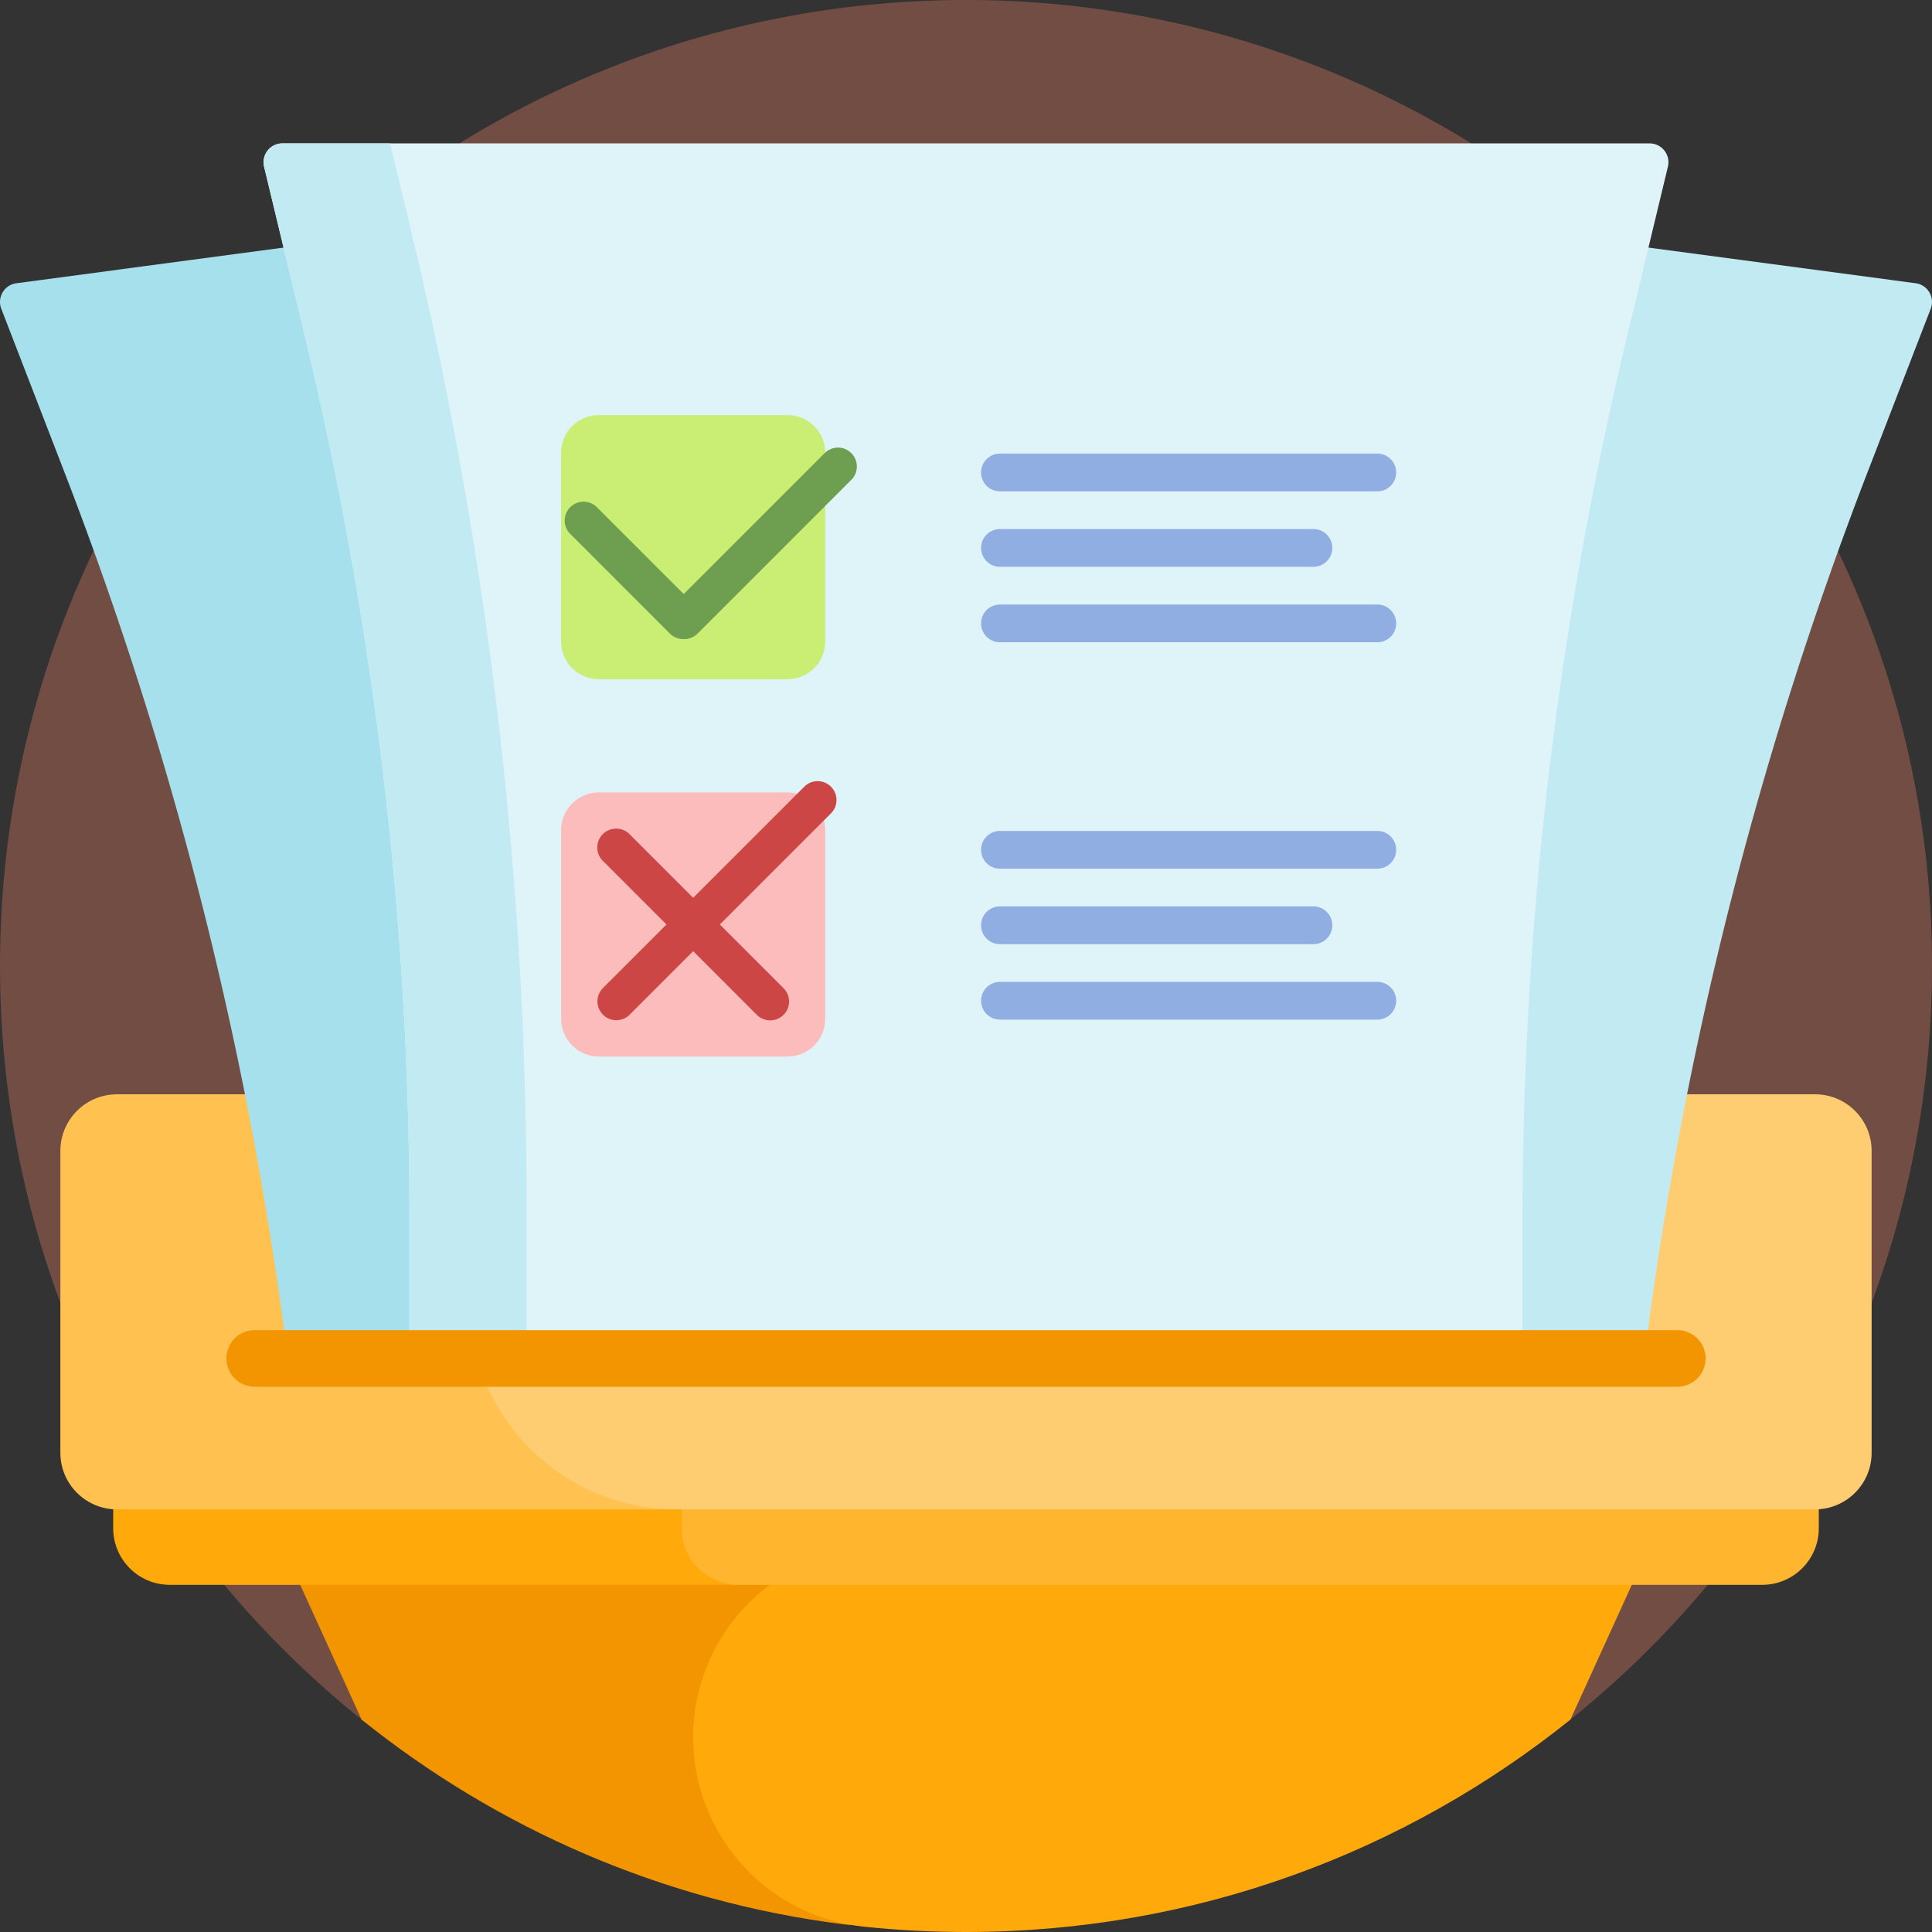 <svg viewBox="0 0 512 512" xmlns="http://www.w3.org/2000/svg"><rect x="0" y="0" width="512" height="512" fill="#333333" stroke="none"/><g><path d="M0 256C0 114.737 114.418.197 255.636 0 396.297-.196 511.39 114.21 511.998 254.87c.352 81.427-37.315 154.071-96.269 201.199-5.176 4.138-12.446 4.411-17.96.737C357.18 429.762 308.431 414 256 414s-101.18 15.762-141.768 42.806c-5.516 3.675-12.786 3.4-17.963-.739C37.589 409.157 0 336.968 0 256z" fill="#724d44"></path><path d="M223.729 509.985c-48.051-6.044-91.958-25.406-127.904-54.274L74.996 410h151.298c11.224 0 20.323 9.099 20.323 20.323v59.492c0 12.242-10.743 21.697-22.888 20.17z" fill="#f29500"></path><path d="M234.12 410h202.884l-20.828 45.711C372.321 490.929 316.622 512 256 512c-9.157 0-18.201-.481-27.109-1.418-25.682-2.703-45.194-24.335-45.194-50.159 0-27.848 22.575-50.423 50.423-50.423z" fill="#ffa90b"></path><path d="M203.697 420H45c-8.284 0-15-6.716-15-15v-80c0-8.284 6.716-15 15-15h158.697c8.284 0 15 6.716 15 15v80c0 8.284-6.716 15-15 15z" fill="#ffa90b"></path><path d="M467 420H195.638c-8.284 0-15-6.716-15-15v-80c0-8.284 6.716-15 15-15H467c8.284 0 15 6.716 15 15v80c0 8.284-6.716 15-15 15z" fill="#ffb52d"></path><path d="M216.809 400H31c-8.284 0-15-6.716-15-15v-80c0-8.284 6.716-15 15-15h185.809c8.284 0 15 6.716 15 15v80c0 8.284-6.716 15-15 15z" fill="#ffc14f"></path><path d="M481 400H179.348c-30.376 0-55-24.624-55-55s24.624-55 55-55H481c8.284 0 15 6.716 15 15v80c0 8.284-6.716 15-15 15z" fill="#ffcd71"></path><path d="M337.843 360 378.15 57.788l129.507 17.273c3.206.428 5.169 3.741 4.003 6.758l-16.627 43.031a998.99 998.99 0 0 0-58.378 227.997l-.953 7.153z" fill="#c2eaf2"></path><path d="M.339 81.82c-1.166-3.017.797-6.331 4.003-6.758l129.507-17.273L174.157 360H76.298l-.954-7.152a998.99 998.99 0 0 0-58.378-227.997z" fill="#a6e0ec"></path><path d="M69.985 44.17c-.757-3.145 1.626-6.17 4.861-6.17h362.308c3.235 0 5.618 3.025 4.861 6.17l-10.792 44.852A999.011 999.011 0 0 0 403.5 322.735V360h-295v-37.265A999.026 999.026 0 0 0 80.777 89.021z" fill="#def4f8"></path><path d="M139.525 318.916V360H108.5v-37.265A999.026 999.026 0 0 0 80.777 89.021L69.985 44.17c-.757-3.145 1.626-6.17 4.861-6.17h28.521l5.595 23.25a1101.432 1101.432 0 0 1 30.563 257.666z" fill="#c2eaf2"></path><path d="M370 125.208a5 5 0 0 1-5 5H265a5 5 0 0 1 0-10h100a5 5 0 0 1 5 5zm-5 35H265a5 5 0 0 0 0 10h100a5 5 0 0 0 0-10zm-100-10h83.077a5 5 0 0 0 0-10H265a5 5 0 0 0 0 10zm100 70H265a5 5 0 0 0 0 10h100a5 5 0 0 0 0-10zm0 40H265a5 5 0 0 0 0 10h100a5 5 0 0 0 0-10zm-100-10h83.077a5 5 0 0 0 0-10H265a5 5 0 0 0 0 10z" fill="#91aee2"></path><path d="M208.697 180h-50c-5.523 0-10-4.477-10-10v-50c0-5.523 4.477-10 10-10h50c5.523 0 10 4.477 10 10v50c0 5.523-4.477 10-10 10z" fill="#caed73"></path><path d="M225.596 127.171 184.868 167.9a4.984 4.984 0 0 1-3.671 1.462 4.983 4.983 0 0 1-3.671-1.462l-26.364-26.365a5 5 0 1 1 7.07-7.071l22.965 22.965 37.329-37.33a5 5 0 1 1 7.07 7.072z" fill="#6e9e50"></path><path d="M218.697 220v50c0 5.523-4.477 10-10 10h-50c-5.523 0-10-4.477-10-10v-50c0-5.523 4.477-10 10-10h50c5.523 0 10 4.477 10 10z" fill="#fdbcbc"></path><path d="M220.232 215.536 190.768 245l16.829 16.829a5 5 0 1 1-7.07 7.071l-16.829-16.829-16.83 16.829c-.976.976-2.256 1.464-3.535 1.464s-2.56-.488-3.535-1.464a5 5 0 0 1 0-7.071L176.626 245l-16.829-16.829a5 5 0 1 1 7.07-7.071l16.829 16.83 29.465-29.465a5 5 0 0 1 7.071 7.071z" fill="#cc4646"></path><path d="M452 360a7.5 7.5 0 0 1-7.5 7.5h-377a7.5 7.5 0 0 1 0-15h377a7.5 7.5 0 0 1 7.5 7.5z" fill="#f29500"></path></g></svg>